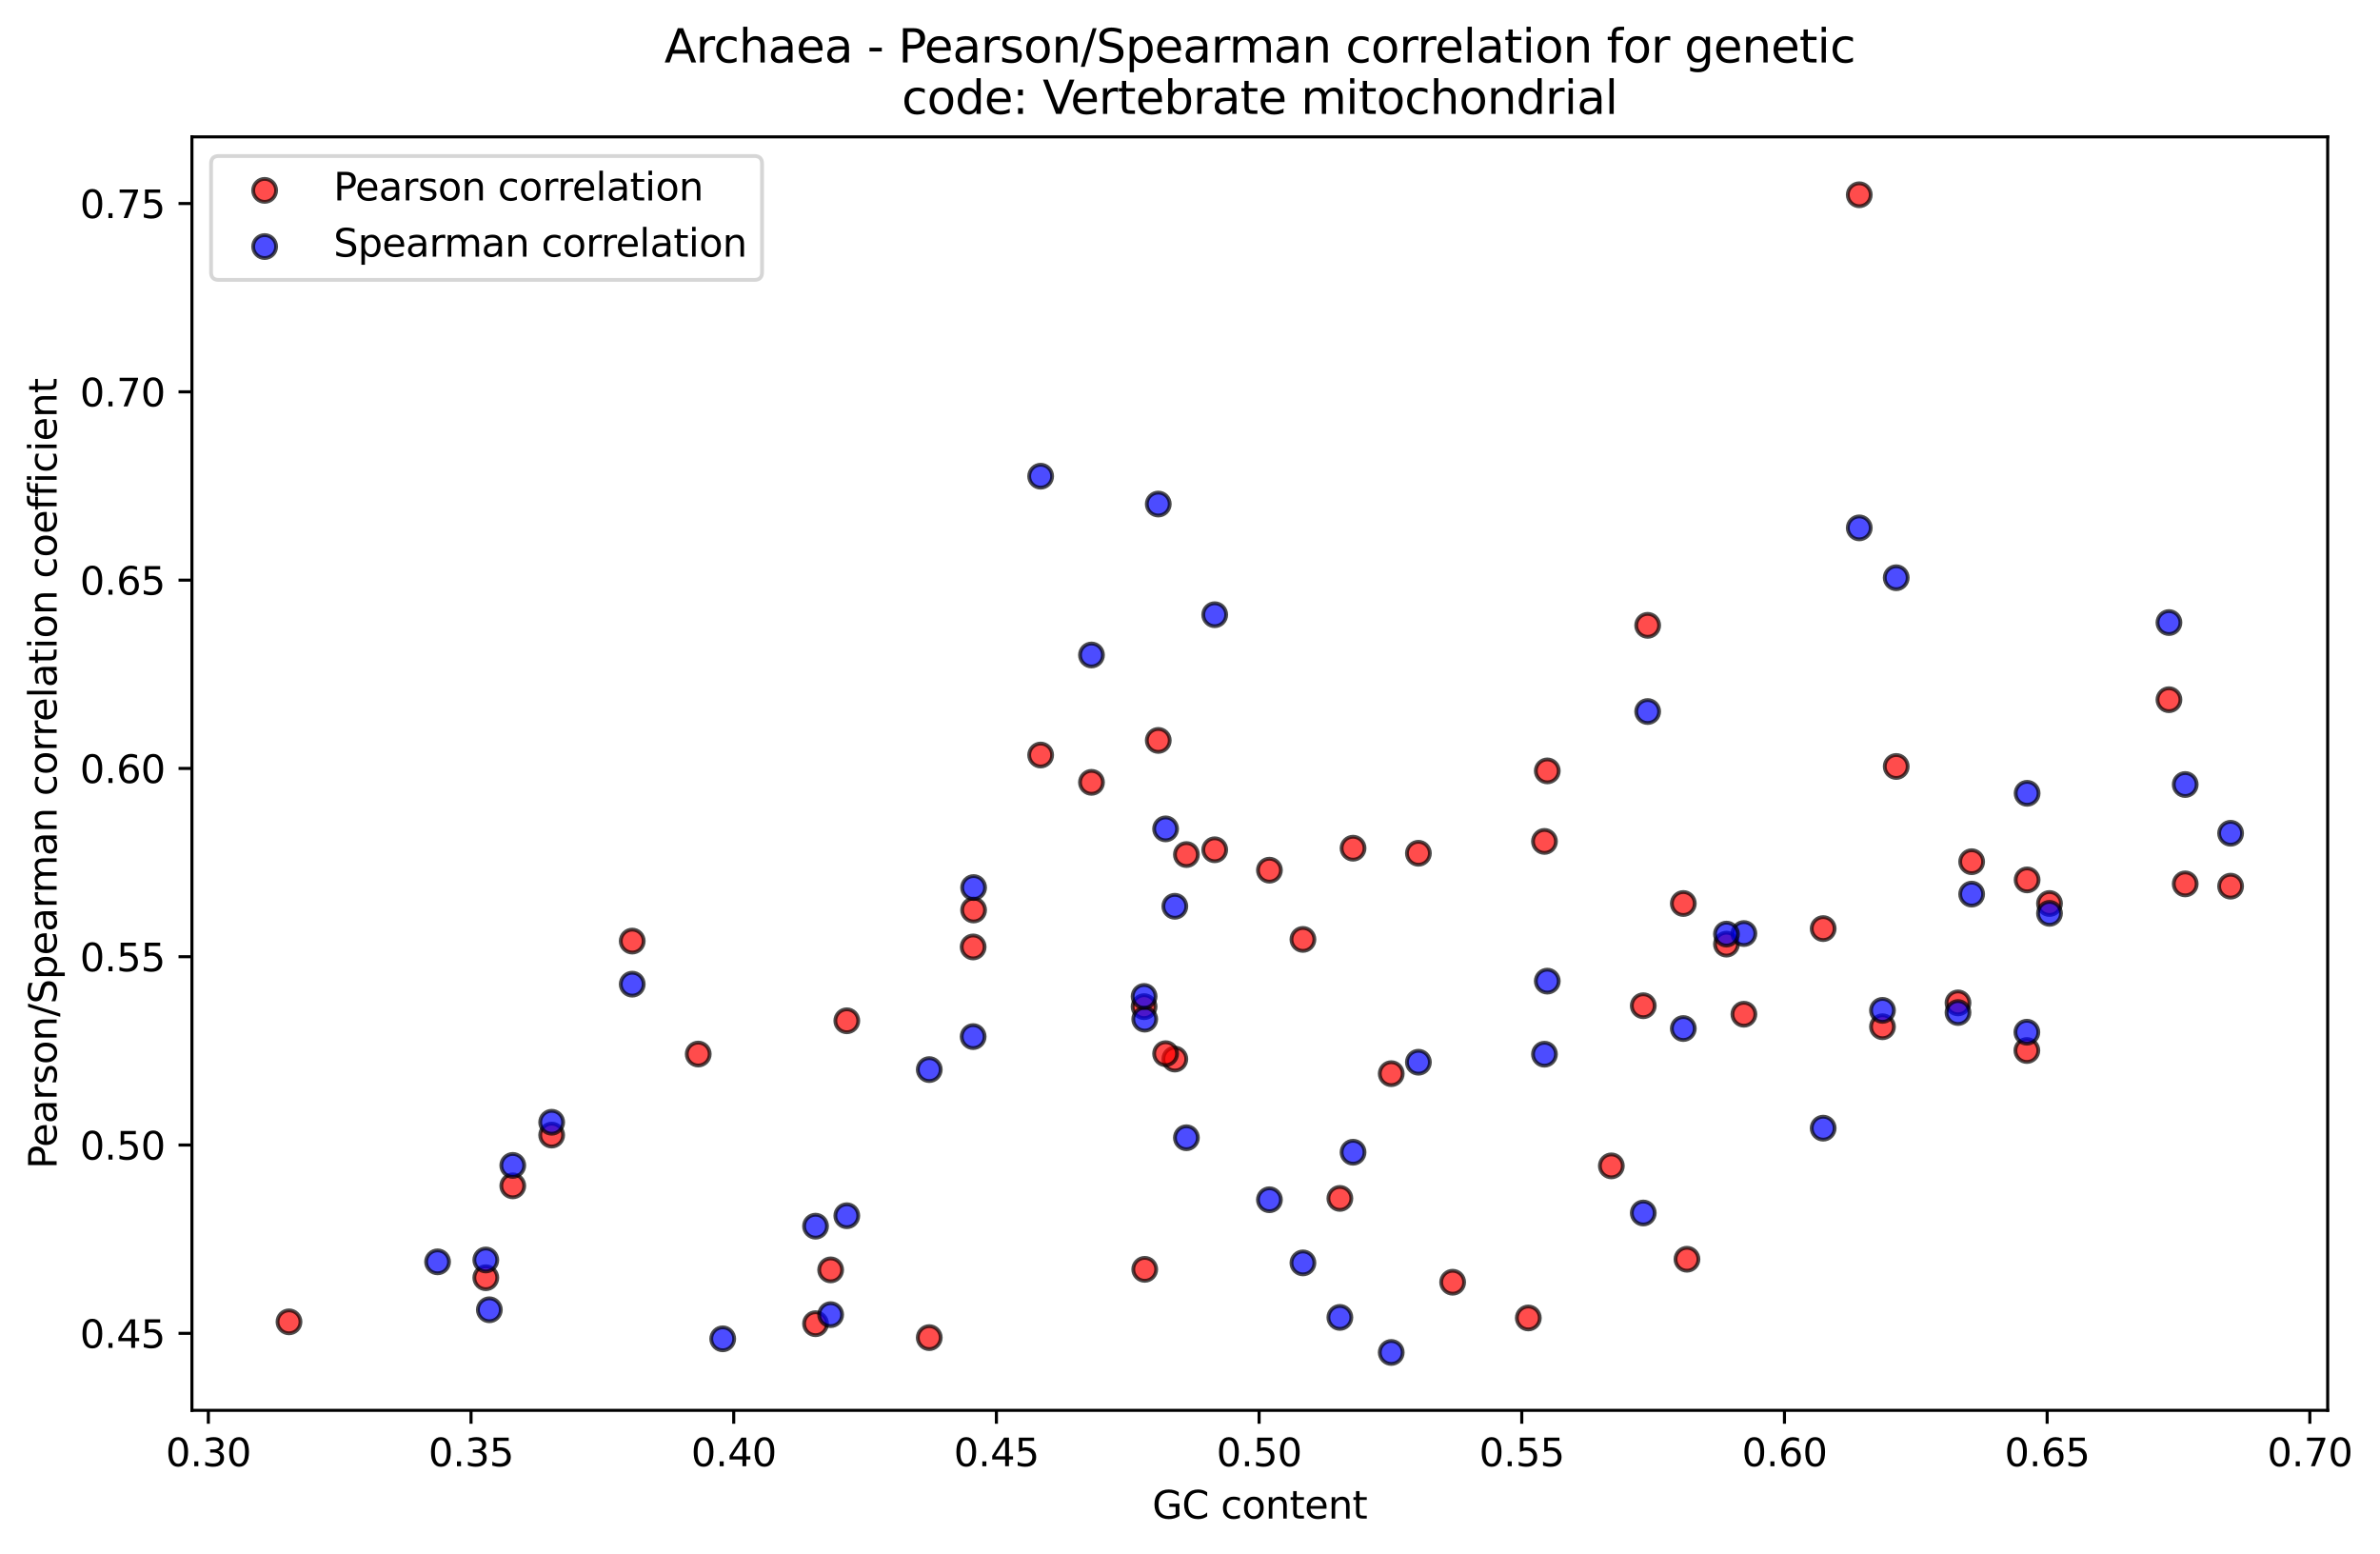 <?xml version="1.0" encoding="utf-8" standalone="no"?>
<!DOCTYPE svg PUBLIC "-//W3C//DTD SVG 1.1//EN"
  "http://www.w3.org/Graphics/SVG/1.1/DTD/svg11.dtd">
<svg xmlns:xlink="http://www.w3.org/1999/xlink" width="621.814pt" height="405.952pt" viewBox="0 0 621.814 405.952" xmlns="http://www.w3.org/2000/svg" version="1.1">
 <defs>
  <style type="text/css">*{stroke-linejoin: round; stroke-linecap: butt}</style>
 </defs>
 <g id="figure_1">
  <g id="patch_1">
   <path d="M 0 405.952 
L 621.814 405.952 
L 621.814 0 
L 0 0 
z
" style="fill: #ffffff"/>
  </g>
  <g id="axes_1">
   <g id="patch_2">
    <path d="M 50.144 368.396 
L 608.144 368.396 
L 608.144 35.755 
L 50.144 35.755 
z
" style="fill: #ffffff"/>
   </g>
   <g id="PathCollection_1">
    <defs>
     <path id="m6a336cfe4a" d="M 0 3 
C 0.796 3 1.559 2.684 2.121 2.121 
C 2.684 1.559 3 0.796 3 0 
C 3 -0.796 2.684 -1.559 2.121 -2.121 
C 1.559 -2.684 0.796 -3 0 -3 
C -0.796 -3 -1.559 -2.684 -2.121 -2.121 
C -2.684 -1.559 -3 -0.796 -3 0 
C -3 0.796 -2.684 1.559 -2.121 2.121 
C -1.559 2.684 -0.796 3 0 3 
z
" style="stroke: #000000; stroke-opacity: 0.7"/>
    </defs>
    <g clip-path="url(#pc045c948f9)">
     <use xlink:href="#m6a336cfe4a" x="582.78" y="231.477" style="fill: #ff0000; fill-opacity: 0.7; stroke: #000000; stroke-opacity: 0.7"/>
     <use xlink:href="#m6a336cfe4a" x="570.923" y="230.885" style="fill: #ff0000; fill-opacity: 0.7; stroke: #000000; stroke-opacity: 0.7"/>
     <use xlink:href="#m6a336cfe4a" x="566.674" y="182.772" style="fill: #ff0000; fill-opacity: 0.7; stroke: #000000; stroke-opacity: 0.7"/>
     <use xlink:href="#m6a336cfe4a" x="535.466" y="236.002" style="fill: #ff0000; fill-opacity: 0.7; stroke: #000000; stroke-opacity: 0.7"/>
     <use xlink:href="#m6a336cfe4a" x="529.618" y="229.838" style="fill: #ff0000; fill-opacity: 0.7; stroke: #000000; stroke-opacity: 0.7"/>
     <use xlink:href="#m6a336cfe4a" x="529.551" y="274.404" style="fill: #ff0000; fill-opacity: 0.7; stroke: #000000; stroke-opacity: 0.7"/>
     <use xlink:href="#m6a336cfe4a" x="515.126" y="225.087" style="fill: #ff0000; fill-opacity: 0.7; stroke: #000000; stroke-opacity: 0.7"/>
     <use xlink:href="#m6a336cfe4a" x="511.561" y="261.963" style="fill: #ff0000; fill-opacity: 0.7; stroke: #000000; stroke-opacity: 0.7"/>
     <use xlink:href="#m6a336cfe4a" x="495.418" y="200.212" style="fill: #ff0000; fill-opacity: 0.7; stroke: #000000; stroke-opacity: 0.7"/>
     <use xlink:href="#m6a336cfe4a" x="491.831" y="268.197" style="fill: #ff0000; fill-opacity: 0.7; stroke: #000000; stroke-opacity: 0.7"/>
     <use xlink:href="#m6a336cfe4a" x="485.762" y="50.876" style="fill: #ff0000; fill-opacity: 0.7; stroke: #000000; stroke-opacity: 0.7"/>
     <use xlink:href="#m6a336cfe4a" x="476.334" y="242.559" style="fill: #ff0000; fill-opacity: 0.7; stroke: #000000; stroke-opacity: 0.7"/>
     <use xlink:href="#m6a336cfe4a" x="455.622" y="264.928" style="fill: #ff0000; fill-opacity: 0.7; stroke: #000000; stroke-opacity: 0.7"/>
     <use xlink:href="#m6a336cfe4a" x="451.066" y="246.618" style="fill: #ff0000; fill-opacity: 0.7; stroke: #000000; stroke-opacity: 0.7"/>
     <use xlink:href="#m6a336cfe4a" x="440.747" y="328.926" style="fill: #ff0000; fill-opacity: 0.7; stroke: #000000; stroke-opacity: 0.7"/>
     <use xlink:href="#m6a336cfe4a" x="439.793" y="236.006" style="fill: #ff0000; fill-opacity: 0.7; stroke: #000000; stroke-opacity: 0.7"/>
     <use xlink:href="#m6a336cfe4a" x="430.48" y="163.346" style="fill: #ff0000; fill-opacity: 0.7; stroke: #000000; stroke-opacity: 0.7"/>
     <use xlink:href="#m6a336cfe4a" x="429.331" y="262.706" style="fill: #ff0000; fill-opacity: 0.7; stroke: #000000; stroke-opacity: 0.7"/>
     <use xlink:href="#m6a336cfe4a" x="420.99" y="304.539" style="fill: #ff0000; fill-opacity: 0.7; stroke: #000000; stroke-opacity: 0.7"/>
     <use xlink:href="#m6a336cfe4a" x="404.252" y="201.365" style="fill: #ff0000; fill-opacity: 0.7; stroke: #000000; stroke-opacity: 0.7"/>
     <use xlink:href="#m6a336cfe4a" x="403.517" y="219.785" style="fill: #ff0000; fill-opacity: 0.7; stroke: #000000; stroke-opacity: 0.7"/>
     <use xlink:href="#m6a336cfe4a" x="399.298" y="344.262" style="fill: #ff0000; fill-opacity: 0.7; stroke: #000000; stroke-opacity: 0.7"/>
     <use xlink:href="#m6a336cfe4a" x="379.528" y="334.93" style="fill: #ff0000; fill-opacity: 0.7; stroke: #000000; stroke-opacity: 0.7"/>
     <use xlink:href="#m6a336cfe4a" x="370.583" y="222.882" style="fill: #ff0000; fill-opacity: 0.7; stroke: #000000; stroke-opacity: 0.7"/>
     <use xlink:href="#m6a336cfe4a" x="363.483" y="280.452" style="fill: #ff0000; fill-opacity: 0.7; stroke: #000000; stroke-opacity: 0.7"/>
     <use xlink:href="#m6a336cfe4a" x="353.508" y="221.56" style="fill: #ff0000; fill-opacity: 0.7; stroke: #000000; stroke-opacity: 0.7"/>
     <use xlink:href="#m6a336cfe4a" x="350.064" y="313.035" style="fill: #ff0000; fill-opacity: 0.7; stroke: #000000; stroke-opacity: 0.7"/>
     <use xlink:href="#m6a336cfe4a" x="340.411" y="245.384" style="fill: #ff0000; fill-opacity: 0.7; stroke: #000000; stroke-opacity: 0.7"/>
     <use xlink:href="#m6a336cfe4a" x="331.657" y="227.301" style="fill: #ff0000; fill-opacity: 0.7; stroke: #000000; stroke-opacity: 0.7"/>
     <use xlink:href="#m6a336cfe4a" x="317.365" y="221.97" style="fill: #ff0000; fill-opacity: 0.7; stroke: #000000; stroke-opacity: 0.7"/>
     <use xlink:href="#m6a336cfe4a" x="309.967" y="223.221" style="fill: #ff0000; fill-opacity: 0.7; stroke: #000000; stroke-opacity: 0.7"/>
     <use xlink:href="#m6a336cfe4a" x="306.944" y="276.639" style="fill: #ff0000; fill-opacity: 0.7; stroke: #000000; stroke-opacity: 0.7"/>
     <use xlink:href="#m6a336cfe4a" x="304.532" y="275.234" style="fill: #ff0000; fill-opacity: 0.7; stroke: #000000; stroke-opacity: 0.7"/>
     <use xlink:href="#m6a336cfe4a" x="302.619" y="193.404" style="fill: #ff0000; fill-opacity: 0.7; stroke: #000000; stroke-opacity: 0.7"/>
     <use xlink:href="#m6a336cfe4a" x="299.081" y="331.563" style="fill: #ff0000; fill-opacity: 0.7; stroke: #000000; stroke-opacity: 0.7"/>
     <use xlink:href="#m6a336cfe4a" x="298.917" y="262.946" style="fill: #ff0000; fill-opacity: 0.7; stroke: #000000; stroke-opacity: 0.7"/>
     <use xlink:href="#m6a336cfe4a" x="285.167" y="204.354" style="fill: #ff0000; fill-opacity: 0.7; stroke: #000000; stroke-opacity: 0.7"/>
     <use xlink:href="#m6a336cfe4a" x="271.886" y="197.222" style="fill: #ff0000; fill-opacity: 0.7; stroke: #000000; stroke-opacity: 0.7"/>
     <use xlink:href="#m6a336cfe4a" x="254.369" y="237.702" style="fill: #ff0000; fill-opacity: 0.7; stroke: #000000; stroke-opacity: 0.7"/>
     <use xlink:href="#m6a336cfe4a" x="254.249" y="247.351" style="fill: #ff0000; fill-opacity: 0.7; stroke: #000000; stroke-opacity: 0.7"/>
     <use xlink:href="#m6a336cfe4a" x="242.783" y="349.4" style="fill: #ff0000; fill-opacity: 0.7; stroke: #000000; stroke-opacity: 0.7"/>
     <use xlink:href="#m6a336cfe4a" x="221.24" y="266.637" style="fill: #ff0000; fill-opacity: 0.7; stroke: #000000; stroke-opacity: 0.7"/>
     <use xlink:href="#m6a336cfe4a" x="217.021" y="331.707" style="fill: #ff0000; fill-opacity: 0.7; stroke: #000000; stroke-opacity: 0.7"/>
     <use xlink:href="#m6a336cfe4a" x="213.073" y="345.767" style="fill: #ff0000; fill-opacity: 0.7; stroke: #000000; stroke-opacity: 0.7"/>
     <use xlink:href="#m6a336cfe4a" x="182.425" y="275.33" style="fill: #ff0000; fill-opacity: 0.7; stroke: #000000; stroke-opacity: 0.7"/>
     <use xlink:href="#m6a336cfe4a" x="165.179" y="245.819" style="fill: #ff0000; fill-opacity: 0.7; stroke: #000000; stroke-opacity: 0.7"/>
     <use xlink:href="#m6a336cfe4a" x="144.132" y="296.494" style="fill: #ff0000; fill-opacity: 0.7; stroke: #000000; stroke-opacity: 0.7"/>
     <use xlink:href="#m6a336cfe4a" x="133.969" y="309.755" style="fill: #ff0000; fill-opacity: 0.7; stroke: #000000; stroke-opacity: 0.7"/>
     <use xlink:href="#m6a336cfe4a" x="126.923" y="333.755" style="fill: #ff0000; fill-opacity: 0.7; stroke: #000000; stroke-opacity: 0.7"/>
     <use xlink:href="#m6a336cfe4a" x="75.507" y="345.278" style="fill: #ff0000; fill-opacity: 0.7; stroke: #000000; stroke-opacity: 0.7"/>
    </g>
   </g>
   <g id="PathCollection_2">
    <defs>
     <path id="m0047df4317" d="M 0 3 
C 0.796 3 1.559 2.684 2.121 2.121 
C 2.684 1.559 3 0.796 3 0 
C 3 -0.796 2.684 -1.559 2.121 -2.121 
C 1.559 -2.684 0.796 -3 0 -3 
C -0.796 -3 -1.559 -2.684 -2.121 -2.121 
C -2.684 -1.559 -3 -0.796 -3 0 
C -3 0.796 -2.684 1.559 -2.121 2.121 
C -1.559 2.684 -0.796 3 0 3 
z
" style="stroke: #000000; stroke-opacity: 0.7"/>
    </defs>
    <g clip-path="url(#pc045c948f9)">
     <use xlink:href="#m0047df4317" x="582.78" y="217.656" style="fill: #0000ff; fill-opacity: 0.7; stroke: #000000; stroke-opacity: 0.7"/>
     <use xlink:href="#m0047df4317" x="570.923" y="204.924" style="fill: #0000ff; fill-opacity: 0.7; stroke: #000000; stroke-opacity: 0.7"/>
     <use xlink:href="#m0047df4317" x="566.674" y="162.62" style="fill: #0000ff; fill-opacity: 0.7; stroke: #000000; stroke-opacity: 0.7"/>
     <use xlink:href="#m0047df4317" x="535.466" y="238.573" style="fill: #0000ff; fill-opacity: 0.7; stroke: #000000; stroke-opacity: 0.7"/>
     <use xlink:href="#m0047df4317" x="529.618" y="207.22" style="fill: #0000ff; fill-opacity: 0.7; stroke: #000000; stroke-opacity: 0.7"/>
     <use xlink:href="#m0047df4317" x="529.551" y="269.624" style="fill: #0000ff; fill-opacity: 0.7; stroke: #000000; stroke-opacity: 0.7"/>
     <use xlink:href="#m0047df4317" x="515.126" y="233.554" style="fill: #0000ff; fill-opacity: 0.7; stroke: #000000; stroke-opacity: 0.7"/>
     <use xlink:href="#m0047df4317" x="511.561" y="264.483" style="fill: #0000ff; fill-opacity: 0.7; stroke: #000000; stroke-opacity: 0.7"/>
     <use xlink:href="#m0047df4317" x="495.418" y="150.913" style="fill: #0000ff; fill-opacity: 0.7; stroke: #000000; stroke-opacity: 0.7"/>
     <use xlink:href="#m0047df4317" x="491.831" y="263.918" style="fill: #0000ff; fill-opacity: 0.7; stroke: #000000; stroke-opacity: 0.7"/>
     <use xlink:href="#m0047df4317" x="485.762" y="137.887" style="fill: #0000ff; fill-opacity: 0.7; stroke: #000000; stroke-opacity: 0.7"/>
     <use xlink:href="#m0047df4317" x="476.334" y="294.689" style="fill: #0000ff; fill-opacity: 0.7; stroke: #000000; stroke-opacity: 0.7"/>
     <use xlink:href="#m0047df4317" x="455.622" y="243.852" style="fill: #0000ff; fill-opacity: 0.7; stroke: #000000; stroke-opacity: 0.7"/>
     <use xlink:href="#m0047df4317" x="451.066" y="243.998" style="fill: #0000ff; fill-opacity: 0.7; stroke: #000000; stroke-opacity: 0.7"/>
     <use xlink:href="#m0047df4317" x="439.793" y="268.662" style="fill: #0000ff; fill-opacity: 0.7; stroke: #000000; stroke-opacity: 0.7"/>
     <use xlink:href="#m0047df4317" x="430.48" y="185.86" style="fill: #0000ff; fill-opacity: 0.7; stroke: #000000; stroke-opacity: 0.7"/>
     <use xlink:href="#m0047df4317" x="429.331" y="316.849" style="fill: #0000ff; fill-opacity: 0.7; stroke: #000000; stroke-opacity: 0.7"/>
     <use xlink:href="#m0047df4317" x="404.252" y="256.279" style="fill: #0000ff; fill-opacity: 0.7; stroke: #000000; stroke-opacity: 0.7"/>
     <use xlink:href="#m0047df4317" x="403.517" y="275.369" style="fill: #0000ff; fill-opacity: 0.7; stroke: #000000; stroke-opacity: 0.7"/>
     <use xlink:href="#m0047df4317" x="370.583" y="277.463" style="fill: #0000ff; fill-opacity: 0.7; stroke: #000000; stroke-opacity: 0.7"/>
     <use xlink:href="#m0047df4317" x="363.483" y="353.276" style="fill: #0000ff; fill-opacity: 0.7; stroke: #000000; stroke-opacity: 0.7"/>
     <use xlink:href="#m0047df4317" x="353.508" y="300.976" style="fill: #0000ff; fill-opacity: 0.7; stroke: #000000; stroke-opacity: 0.7"/>
     <use xlink:href="#m0047df4317" x="350.064" y="344.119" style="fill: #0000ff; fill-opacity: 0.7; stroke: #000000; stroke-opacity: 0.7"/>
     <use xlink:href="#m0047df4317" x="340.411" y="329.883" style="fill: #0000ff; fill-opacity: 0.7; stroke: #000000; stroke-opacity: 0.7"/>
     <use xlink:href="#m0047df4317" x="331.657" y="313.386" style="fill: #0000ff; fill-opacity: 0.7; stroke: #000000; stroke-opacity: 0.7"/>
     <use xlink:href="#m0047df4317" x="317.365" y="160.572" style="fill: #0000ff; fill-opacity: 0.7; stroke: #000000; stroke-opacity: 0.7"/>
     <use xlink:href="#m0047df4317" x="309.967" y="297.191" style="fill: #0000ff; fill-opacity: 0.7; stroke: #000000; stroke-opacity: 0.7"/>
     <use xlink:href="#m0047df4317" x="306.944" y="236.731" style="fill: #0000ff; fill-opacity: 0.7; stroke: #000000; stroke-opacity: 0.7"/>
     <use xlink:href="#m0047df4317" x="304.532" y="216.51" style="fill: #0000ff; fill-opacity: 0.7; stroke: #000000; stroke-opacity: 0.7"/>
     <use xlink:href="#m0047df4317" x="302.619" y="131.662" style="fill: #0000ff; fill-opacity: 0.7; stroke: #000000; stroke-opacity: 0.7"/>
     <use xlink:href="#m0047df4317" x="299.081" y="266.211" style="fill: #0000ff; fill-opacity: 0.7; stroke: #000000; stroke-opacity: 0.7"/>
     <use xlink:href="#m0047df4317" x="298.917" y="260.281" style="fill: #0000ff; fill-opacity: 0.7; stroke: #000000; stroke-opacity: 0.7"/>
     <use xlink:href="#m0047df4317" x="285.167" y="171.091" style="fill: #0000ff; fill-opacity: 0.7; stroke: #000000; stroke-opacity: 0.7"/>
     <use xlink:href="#m0047df4317" x="271.886" y="124.389" style="fill: #0000ff; fill-opacity: 0.7; stroke: #000000; stroke-opacity: 0.7"/>
     <use xlink:href="#m0047df4317" x="254.369" y="231.837" style="fill: #0000ff; fill-opacity: 0.7; stroke: #000000; stroke-opacity: 0.7"/>
     <use xlink:href="#m0047df4317" x="254.249" y="270.772" style="fill: #0000ff; fill-opacity: 0.7; stroke: #000000; stroke-opacity: 0.7"/>
     <use xlink:href="#m0047df4317" x="242.783" y="279.387" style="fill: #0000ff; fill-opacity: 0.7; stroke: #000000; stroke-opacity: 0.7"/>
     <use xlink:href="#m0047df4317" x="221.24" y="317.563" style="fill: #0000ff; fill-opacity: 0.7; stroke: #000000; stroke-opacity: 0.7"/>
     <use xlink:href="#m0047df4317" x="217.021" y="343.4" style="fill: #0000ff; fill-opacity: 0.7; stroke: #000000; stroke-opacity: 0.7"/>
     <use xlink:href="#m0047df4317" x="213.073" y="320.29" style="fill: #0000ff; fill-opacity: 0.7; stroke: #000000; stroke-opacity: 0.7"/>
     <use xlink:href="#m0047df4317" x="188.821" y="349.711" style="fill: #0000ff; fill-opacity: 0.7; stroke: #000000; stroke-opacity: 0.7"/>
     <use xlink:href="#m0047df4317" x="165.179" y="257.075" style="fill: #0000ff; fill-opacity: 0.7; stroke: #000000; stroke-opacity: 0.7"/>
     <use xlink:href="#m0047df4317" x="144.132" y="293.144" style="fill: #0000ff; fill-opacity: 0.7; stroke: #000000; stroke-opacity: 0.7"/>
     <use xlink:href="#m0047df4317" x="133.969" y="304.416" style="fill: #0000ff; fill-opacity: 0.7; stroke: #000000; stroke-opacity: 0.7"/>
     <use xlink:href="#m0047df4317" x="127.85" y="342.127" style="fill: #0000ff; fill-opacity: 0.7; stroke: #000000; stroke-opacity: 0.7"/>
     <use xlink:href="#m0047df4317" x="126.923" y="329.118" style="fill: #0000ff; fill-opacity: 0.7; stroke: #000000; stroke-opacity: 0.7"/>
     <use xlink:href="#m0047df4317" x="114.322" y="329.606" style="fill: #0000ff; fill-opacity: 0.7; stroke: #000000; stroke-opacity: 0.7"/>
    </g>
   </g>
   <g id="matplotlib.axis_1">
    <g id="xtick_1">
     <g id="line2d_1">
      <defs>
       <path id="me5bd069fbf" d="M 0 0 
L 0 3.5 
" style="stroke: #000000; stroke-width: 0.8"/>
      </defs>
      <g>
       <use xlink:href="#me5bd069fbf" x="54.434" y="368.396" style="stroke: #000000; stroke-width: 0.8"/>
      </g>
     </g>
     <g id="text_1">
      <!-- 0.30 -->
      <g transform="translate(43.301 382.994) scale(0.1 -0.1)">
       <defs>
        <path id="DejaVuSans-30" d="M 2034 4250 
Q 1547 4250 1301 3770 
Q 1056 3291 1056 2328 
Q 1056 1369 1301 889 
Q 1547 409 2034 409 
Q 2525 409 2770 889 
Q 3016 1369 3016 2328 
Q 3016 3291 2770 3770 
Q 2525 4250 2034 4250 
z
M 2034 4750 
Q 2819 4750 3233 4129 
Q 3647 3509 3647 2328 
Q 3647 1150 3233 529 
Q 2819 -91 2034 -91 
Q 1250 -91 836 529 
Q 422 1150 422 2328 
Q 422 3509 836 4129 
Q 1250 4750 2034 4750 
z
" transform="scale(0.016)"/>
        <path id="DejaVuSans-2e" d="M 684 794 
L 1344 794 
L 1344 0 
L 684 0 
L 684 794 
z
" transform="scale(0.016)"/>
        <path id="DejaVuSans-33" d="M 2597 2516 
Q 3050 2419 3304 2112 
Q 3559 1806 3559 1356 
Q 3559 666 3084 287 
Q 2609 -91 1734 -91 
Q 1441 -91 1130 -33 
Q 819 25 488 141 
L 488 750 
Q 750 597 1062 519 
Q 1375 441 1716 441 
Q 2309 441 2620 675 
Q 2931 909 2931 1356 
Q 2931 1769 2642 2001 
Q 2353 2234 1838 2234 
L 1294 2234 
L 1294 2753 
L 1863 2753 
Q 2328 2753 2575 2939 
Q 2822 3125 2822 3475 
Q 2822 3834 2567 4026 
Q 2313 4219 1838 4219 
Q 1578 4219 1281 4162 
Q 984 4106 628 3988 
L 628 4550 
Q 988 4650 1302 4700 
Q 1616 4750 1894 4750 
Q 2613 4750 3031 4423 
Q 3450 4097 3450 3541 
Q 3450 3153 3228 2886 
Q 3006 2619 2597 2516 
z
" transform="scale(0.016)"/>
       </defs>
       <use xlink:href="#DejaVuSans-30"/>
       <use xlink:href="#DejaVuSans-2e" x="63.623"/>
       <use xlink:href="#DejaVuSans-33" x="95.41"/>
       <use xlink:href="#DejaVuSans-30" x="159.033"/>
      </g>
     </g>
    </g>
    <g id="xtick_2">
     <g id="line2d_2">
      <g>
       <use xlink:href="#me5bd069fbf" x="123.065" y="368.396" style="stroke: #000000; stroke-width: 0.8"/>
      </g>
     </g>
     <g id="text_2">
      <!-- 0.35 -->
      <g transform="translate(111.932 382.994) scale(0.1 -0.1)">
       <defs>
        <path id="DejaVuSans-35" d="M 691 4666 
L 3169 4666 
L 3169 4134 
L 1269 4134 
L 1269 2991 
Q 1406 3038 1543 3061 
Q 1681 3084 1819 3084 
Q 2600 3084 3056 2656 
Q 3513 2228 3513 1497 
Q 3513 744 3044 326 
Q 2575 -91 1722 -91 
Q 1428 -91 1123 -41 
Q 819 9 494 109 
L 494 744 
Q 775 591 1075 516 
Q 1375 441 1709 441 
Q 2250 441 2565 725 
Q 2881 1009 2881 1497 
Q 2881 1984 2565 2268 
Q 2250 2553 1709 2553 
Q 1456 2553 1204 2497 
Q 953 2441 691 2322 
L 691 4666 
z
" transform="scale(0.016)"/>
       </defs>
       <use xlink:href="#DejaVuSans-30"/>
       <use xlink:href="#DejaVuSans-2e" x="63.623"/>
       <use xlink:href="#DejaVuSans-33" x="95.41"/>
       <use xlink:href="#DejaVuSans-35" x="159.033"/>
      </g>
     </g>
    </g>
    <g id="xtick_3">
     <g id="line2d_3">
      <g>
       <use xlink:href="#me5bd069fbf" x="191.696" y="368.396" style="stroke: #000000; stroke-width: 0.8"/>
      </g>
     </g>
     <g id="text_3">
      <!-- 0.40 -->
      <g transform="translate(180.563 382.994) scale(0.1 -0.1)">
       <defs>
        <path id="DejaVuSans-34" d="M 2419 4116 
L 825 1625 
L 2419 1625 
L 2419 4116 
z
M 2253 4666 
L 3047 4666 
L 3047 1625 
L 3713 1625 
L 3713 1100 
L 3047 1100 
L 3047 0 
L 2419 0 
L 2419 1100 
L 313 1100 
L 313 1709 
L 2253 4666 
z
" transform="scale(0.016)"/>
       </defs>
       <use xlink:href="#DejaVuSans-30"/>
       <use xlink:href="#DejaVuSans-2e" x="63.623"/>
       <use xlink:href="#DejaVuSans-34" x="95.41"/>
       <use xlink:href="#DejaVuSans-30" x="159.033"/>
      </g>
     </g>
    </g>
    <g id="xtick_4">
     <g id="line2d_4">
      <g>
       <use xlink:href="#me5bd069fbf" x="260.327" y="368.396" style="stroke: #000000; stroke-width: 0.8"/>
      </g>
     </g>
     <g id="text_4">
      <!-- 0.45 -->
      <g transform="translate(249.194 382.994) scale(0.1 -0.1)">
       <use xlink:href="#DejaVuSans-30"/>
       <use xlink:href="#DejaVuSans-2e" x="63.623"/>
       <use xlink:href="#DejaVuSans-34" x="95.41"/>
       <use xlink:href="#DejaVuSans-35" x="159.033"/>
      </g>
     </g>
    </g>
    <g id="xtick_5">
     <g id="line2d_5">
      <g>
       <use xlink:href="#me5bd069fbf" x="328.958" y="368.396" style="stroke: #000000; stroke-width: 0.8"/>
      </g>
     </g>
     <g id="text_5">
      <!-- 0.50 -->
      <g transform="translate(317.825 382.994) scale(0.1 -0.1)">
       <use xlink:href="#DejaVuSans-30"/>
       <use xlink:href="#DejaVuSans-2e" x="63.623"/>
       <use xlink:href="#DejaVuSans-35" x="95.41"/>
       <use xlink:href="#DejaVuSans-30" x="159.033"/>
      </g>
     </g>
    </g>
    <g id="xtick_6">
     <g id="line2d_6">
      <g>
       <use xlink:href="#me5bd069fbf" x="397.588" y="368.396" style="stroke: #000000; stroke-width: 0.8"/>
      </g>
     </g>
     <g id="text_6">
      <!-- 0.55 -->
      <g transform="translate(386.456 382.994) scale(0.1 -0.1)">
       <use xlink:href="#DejaVuSans-30"/>
       <use xlink:href="#DejaVuSans-2e" x="63.623"/>
       <use xlink:href="#DejaVuSans-35" x="95.41"/>
       <use xlink:href="#DejaVuSans-35" x="159.033"/>
      </g>
     </g>
    </g>
    <g id="xtick_7">
     <g id="line2d_7">
      <g>
       <use xlink:href="#me5bd069fbf" x="466.219" y="368.396" style="stroke: #000000; stroke-width: 0.8"/>
      </g>
     </g>
     <g id="text_7">
      <!-- 0.60 -->
      <g transform="translate(455.086 382.994) scale(0.1 -0.1)">
       <defs>
        <path id="DejaVuSans-36" d="M 2113 2584 
Q 1688 2584 1439 2293 
Q 1191 2003 1191 1497 
Q 1191 994 1439 701 
Q 1688 409 2113 409 
Q 2538 409 2786 701 
Q 3034 994 3034 1497 
Q 3034 2003 2786 2293 
Q 2538 2584 2113 2584 
z
M 3366 4563 
L 3366 3988 
Q 3128 4100 2886 4159 
Q 2644 4219 2406 4219 
Q 1781 4219 1451 3797 
Q 1122 3375 1075 2522 
Q 1259 2794 1537 2939 
Q 1816 3084 2150 3084 
Q 2853 3084 3261 2657 
Q 3669 2231 3669 1497 
Q 3669 778 3244 343 
Q 2819 -91 2113 -91 
Q 1303 -91 875 529 
Q 447 1150 447 2328 
Q 447 3434 972 4092 
Q 1497 4750 2381 4750 
Q 2619 4750 2861 4703 
Q 3103 4656 3366 4563 
z
" transform="scale(0.016)"/>
       </defs>
       <use xlink:href="#DejaVuSans-30"/>
       <use xlink:href="#DejaVuSans-2e" x="63.623"/>
       <use xlink:href="#DejaVuSans-36" x="95.41"/>
       <use xlink:href="#DejaVuSans-30" x="159.033"/>
      </g>
     </g>
    </g>
    <g id="xtick_8">
     <g id="line2d_8">
      <g>
       <use xlink:href="#me5bd069fbf" x="534.85" y="368.396" style="stroke: #000000; stroke-width: 0.8"/>
      </g>
     </g>
     <g id="text_8">
      <!-- 0.65 -->
      <g transform="translate(523.717 382.994) scale(0.1 -0.1)">
       <use xlink:href="#DejaVuSans-30"/>
       <use xlink:href="#DejaVuSans-2e" x="63.623"/>
       <use xlink:href="#DejaVuSans-36" x="95.41"/>
       <use xlink:href="#DejaVuSans-35" x="159.033"/>
      </g>
     </g>
    </g>
    <g id="xtick_9">
     <g id="line2d_9">
      <g>
       <use xlink:href="#me5bd069fbf" x="603.481" y="368.396" style="stroke: #000000; stroke-width: 0.8"/>
      </g>
     </g>
     <g id="text_9">
      <!-- 0.70 -->
      <g transform="translate(592.348 382.994) scale(0.1 -0.1)">
       <defs>
        <path id="DejaVuSans-37" d="M 525 4666 
L 3525 4666 
L 3525 4397 
L 1831 0 
L 1172 0 
L 2766 4134 
L 525 4134 
L 525 4666 
z
" transform="scale(0.016)"/>
       </defs>
       <use xlink:href="#DejaVuSans-30"/>
       <use xlink:href="#DejaVuSans-2e" x="63.623"/>
       <use xlink:href="#DejaVuSans-37" x="95.41"/>
       <use xlink:href="#DejaVuSans-30" x="159.033"/>
      </g>
     </g>
    </g>
    <g id="text_10">
     <!-- GC content -->
     <g transform="translate(301.046 396.672) scale(0.1 -0.1)">
      <defs>
       <path id="DejaVuSans-47" d="M 3809 666 
L 3809 1919 
L 2778 1919 
L 2778 2438 
L 4434 2438 
L 4434 434 
Q 4069 175 3628 42 
Q 3188 -91 2688 -91 
Q 1594 -91 976 548 
Q 359 1188 359 2328 
Q 359 3472 976 4111 
Q 1594 4750 2688 4750 
Q 3144 4750 3555 4637 
Q 3966 4525 4313 4306 
L 4313 3634 
Q 3963 3931 3569 4081 
Q 3175 4231 2741 4231 
Q 1884 4231 1454 3753 
Q 1025 3275 1025 2328 
Q 1025 1384 1454 906 
Q 1884 428 2741 428 
Q 3075 428 3337 486 
Q 3600 544 3809 666 
z
" transform="scale(0.016)"/>
       <path id="DejaVuSans-43" d="M 4122 4306 
L 4122 3641 
Q 3803 3938 3442 4084 
Q 3081 4231 2675 4231 
Q 1875 4231 1450 3742 
Q 1025 3253 1025 2328 
Q 1025 1406 1450 917 
Q 1875 428 2675 428 
Q 3081 428 3442 575 
Q 3803 722 4122 1019 
L 4122 359 
Q 3791 134 3420 21 
Q 3050 -91 2638 -91 
Q 1578 -91 968 557 
Q 359 1206 359 2328 
Q 359 3453 968 4101 
Q 1578 4750 2638 4750 
Q 3056 4750 3426 4639 
Q 3797 4528 4122 4306 
z
" transform="scale(0.016)"/>
       <path id="DejaVuSans-20" transform="scale(0.016)"/>
       <path id="DejaVuSans-63" d="M 3122 3366 
L 3122 2828 
Q 2878 2963 2633 3030 
Q 2388 3097 2138 3097 
Q 1578 3097 1268 2742 
Q 959 2388 959 1747 
Q 959 1106 1268 751 
Q 1578 397 2138 397 
Q 2388 397 2633 464 
Q 2878 531 3122 666 
L 3122 134 
Q 2881 22 2623 -34 
Q 2366 -91 2075 -91 
Q 1284 -91 818 406 
Q 353 903 353 1747 
Q 353 2603 823 3093 
Q 1294 3584 2113 3584 
Q 2378 3584 2631 3529 
Q 2884 3475 3122 3366 
z
" transform="scale(0.016)"/>
       <path id="DejaVuSans-6f" d="M 1959 3097 
Q 1497 3097 1228 2736 
Q 959 2375 959 1747 
Q 959 1119 1226 758 
Q 1494 397 1959 397 
Q 2419 397 2687 759 
Q 2956 1122 2956 1747 
Q 2956 2369 2687 2733 
Q 2419 3097 1959 3097 
z
M 1959 3584 
Q 2709 3584 3137 3096 
Q 3566 2609 3566 1747 
Q 3566 888 3137 398 
Q 2709 -91 1959 -91 
Q 1206 -91 779 398 
Q 353 888 353 1747 
Q 353 2609 779 3096 
Q 1206 3584 1959 3584 
z
" transform="scale(0.016)"/>
       <path id="DejaVuSans-6e" d="M 3513 2113 
L 3513 0 
L 2938 0 
L 2938 2094 
Q 2938 2591 2744 2837 
Q 2550 3084 2163 3084 
Q 1697 3084 1428 2787 
Q 1159 2491 1159 1978 
L 1159 0 
L 581 0 
L 581 3500 
L 1159 3500 
L 1159 2956 
Q 1366 3272 1645 3428 
Q 1925 3584 2291 3584 
Q 2894 3584 3203 3211 
Q 3513 2838 3513 2113 
z
" transform="scale(0.016)"/>
       <path id="DejaVuSans-74" d="M 1172 4494 
L 1172 3500 
L 2356 3500 
L 2356 3053 
L 1172 3053 
L 1172 1153 
Q 1172 725 1289 603 
Q 1406 481 1766 481 
L 2356 481 
L 2356 0 
L 1766 0 
Q 1100 0 847 248 
Q 594 497 594 1153 
L 594 3053 
L 172 3053 
L 172 3500 
L 594 3500 
L 594 4494 
L 1172 4494 
z
" transform="scale(0.016)"/>
       <path id="DejaVuSans-65" d="M 3597 1894 
L 3597 1613 
L 953 1613 
Q 991 1019 1311 708 
Q 1631 397 2203 397 
Q 2534 397 2845 478 
Q 3156 559 3463 722 
L 3463 178 
Q 3153 47 2828 -22 
Q 2503 -91 2169 -91 
Q 1331 -91 842 396 
Q 353 884 353 1716 
Q 353 2575 817 3079 
Q 1281 3584 2069 3584 
Q 2775 3584 3186 3129 
Q 3597 2675 3597 1894 
z
M 3022 2063 
Q 3016 2534 2758 2815 
Q 2500 3097 2075 3097 
Q 1594 3097 1305 2825 
Q 1016 2553 972 2059 
L 3022 2063 
z
" transform="scale(0.016)"/>
      </defs>
      <use xlink:href="#DejaVuSans-47"/>
      <use xlink:href="#DejaVuSans-43" x="77.49"/>
      <use xlink:href="#DejaVuSans-20" x="147.314"/>
      <use xlink:href="#DejaVuSans-63" x="179.102"/>
      <use xlink:href="#DejaVuSans-6f" x="234.082"/>
      <use xlink:href="#DejaVuSans-6e" x="295.264"/>
      <use xlink:href="#DejaVuSans-74" x="358.643"/>
      <use xlink:href="#DejaVuSans-65" x="397.852"/>
      <use xlink:href="#DejaVuSans-6e" x="459.375"/>
      <use xlink:href="#DejaVuSans-74" x="522.754"/>
     </g>
    </g>
   </g>
   <g id="matplotlib.axis_2">
    <g id="ytick_1">
     <g id="line2d_10">
      <defs>
       <path id="m60c53f6f1f" d="M 0 0 
L -3.5 0 
" style="stroke: #000000; stroke-width: 0.8"/>
      </defs>
      <g>
       <use xlink:href="#m60c53f6f1f" x="50.144" y="348.28" style="stroke: #000000; stroke-width: 0.8"/>
      </g>
     </g>
     <g id="text_11">
      <!-- 0.45 -->
      <g transform="translate(20.878 352.079) scale(0.1 -0.1)">
       <use xlink:href="#DejaVuSans-30"/>
       <use xlink:href="#DejaVuSans-2e" x="63.623"/>
       <use xlink:href="#DejaVuSans-34" x="95.41"/>
       <use xlink:href="#DejaVuSans-35" x="159.033"/>
      </g>
     </g>
    </g>
    <g id="ytick_2">
     <g id="line2d_11">
      <g>
       <use xlink:href="#m60c53f6f1f" x="50.144" y="299.094" style="stroke: #000000; stroke-width: 0.8"/>
      </g>
     </g>
     <g id="text_12">
      <!-- 0.50 -->
      <g transform="translate(20.878 302.893) scale(0.1 -0.1)">
       <use xlink:href="#DejaVuSans-30"/>
       <use xlink:href="#DejaVuSans-2e" x="63.623"/>
       <use xlink:href="#DejaVuSans-35" x="95.41"/>
       <use xlink:href="#DejaVuSans-30" x="159.033"/>
      </g>
     </g>
    </g>
    <g id="ytick_3">
     <g id="line2d_12">
      <g>
       <use xlink:href="#m60c53f6f1f" x="50.144" y="249.908" style="stroke: #000000; stroke-width: 0.8"/>
      </g>
     </g>
     <g id="text_13">
      <!-- 0.55 -->
      <g transform="translate(20.878 253.707) scale(0.1 -0.1)">
       <use xlink:href="#DejaVuSans-30"/>
       <use xlink:href="#DejaVuSans-2e" x="63.623"/>
       <use xlink:href="#DejaVuSans-35" x="95.41"/>
       <use xlink:href="#DejaVuSans-35" x="159.033"/>
      </g>
     </g>
    </g>
    <g id="ytick_4">
     <g id="line2d_13">
      <g>
       <use xlink:href="#m60c53f6f1f" x="50.144" y="200.722" style="stroke: #000000; stroke-width: 0.8"/>
      </g>
     </g>
     <g id="text_14">
      <!-- 0.60 -->
      <g transform="translate(20.878 204.521) scale(0.1 -0.1)">
       <use xlink:href="#DejaVuSans-30"/>
       <use xlink:href="#DejaVuSans-2e" x="63.623"/>
       <use xlink:href="#DejaVuSans-36" x="95.41"/>
       <use xlink:href="#DejaVuSans-30" x="159.033"/>
      </g>
     </g>
    </g>
    <g id="ytick_5">
     <g id="line2d_14">
      <g>
       <use xlink:href="#m60c53f6f1f" x="50.144" y="151.536" style="stroke: #000000; stroke-width: 0.8"/>
      </g>
     </g>
     <g id="text_15">
      <!-- 0.65 -->
      <g transform="translate(20.878 155.335) scale(0.1 -0.1)">
       <use xlink:href="#DejaVuSans-30"/>
       <use xlink:href="#DejaVuSans-2e" x="63.623"/>
       <use xlink:href="#DejaVuSans-36" x="95.41"/>
       <use xlink:href="#DejaVuSans-35" x="159.033"/>
      </g>
     </g>
    </g>
    <g id="ytick_6">
     <g id="line2d_15">
      <g>
       <use xlink:href="#m60c53f6f1f" x="50.144" y="102.349" style="stroke: #000000; stroke-width: 0.8"/>
      </g>
     </g>
     <g id="text_16">
      <!-- 0.70 -->
      <g transform="translate(20.878 106.149) scale(0.1 -0.1)">
       <use xlink:href="#DejaVuSans-30"/>
       <use xlink:href="#DejaVuSans-2e" x="63.623"/>
       <use xlink:href="#DejaVuSans-37" x="95.41"/>
       <use xlink:href="#DejaVuSans-30" x="159.033"/>
      </g>
     </g>
    </g>
    <g id="ytick_7">
     <g id="line2d_16">
      <g>
       <use xlink:href="#m60c53f6f1f" x="50.144" y="53.163" style="stroke: #000000; stroke-width: 0.8"/>
      </g>
     </g>
     <g id="text_17">
      <!-- 0.75 -->
      <g transform="translate(20.878 56.963) scale(0.1 -0.1)">
       <use xlink:href="#DejaVuSans-30"/>
       <use xlink:href="#DejaVuSans-2e" x="63.623"/>
       <use xlink:href="#DejaVuSans-37" x="95.41"/>
       <use xlink:href="#DejaVuSans-35" x="159.033"/>
      </g>
     </g>
    </g>
    <g id="text_18">
     <!-- Pearson/Spearman correlation coefficient -->
     <g transform="translate(14.798 305.325) rotate(-90) scale(0.1 -0.1)">
      <defs>
       <path id="DejaVuSans-50" d="M 1259 4147 
L 1259 2394 
L 2053 2394 
Q 2494 2394 2734 2622 
Q 2975 2850 2975 3272 
Q 2975 3691 2734 3919 
Q 2494 4147 2053 4147 
L 1259 4147 
z
M 628 4666 
L 2053 4666 
Q 2838 4666 3239 4311 
Q 3641 3956 3641 3272 
Q 3641 2581 3239 2228 
Q 2838 1875 2053 1875 
L 1259 1875 
L 1259 0 
L 628 0 
L 628 4666 
z
" transform="scale(0.016)"/>
       <path id="DejaVuSans-61" d="M 2194 1759 
Q 1497 1759 1228 1600 
Q 959 1441 959 1056 
Q 959 750 1161 570 
Q 1363 391 1709 391 
Q 2188 391 2477 730 
Q 2766 1069 2766 1631 
L 2766 1759 
L 2194 1759 
z
M 3341 1997 
L 3341 0 
L 2766 0 
L 2766 531 
Q 2569 213 2275 61 
Q 1981 -91 1556 -91 
Q 1019 -91 701 211 
Q 384 513 384 1019 
Q 384 1609 779 1909 
Q 1175 2209 1959 2209 
L 2766 2209 
L 2766 2266 
Q 2766 2663 2505 2880 
Q 2244 3097 1772 3097 
Q 1472 3097 1187 3025 
Q 903 2953 641 2809 
L 641 3341 
Q 956 3463 1253 3523 
Q 1550 3584 1831 3584 
Q 2591 3584 2966 3190 
Q 3341 2797 3341 1997 
z
" transform="scale(0.016)"/>
       <path id="DejaVuSans-72" d="M 2631 2963 
Q 2534 3019 2420 3045 
Q 2306 3072 2169 3072 
Q 1681 3072 1420 2755 
Q 1159 2438 1159 1844 
L 1159 0 
L 581 0 
L 581 3500 
L 1159 3500 
L 1159 2956 
Q 1341 3275 1631 3429 
Q 1922 3584 2338 3584 
Q 2397 3584 2469 3576 
Q 2541 3569 2628 3553 
L 2631 2963 
z
" transform="scale(0.016)"/>
       <path id="DejaVuSans-73" d="M 2834 3397 
L 2834 2853 
Q 2591 2978 2328 3040 
Q 2066 3103 1784 3103 
Q 1356 3103 1142 2972 
Q 928 2841 928 2578 
Q 928 2378 1081 2264 
Q 1234 2150 1697 2047 
L 1894 2003 
Q 2506 1872 2764 1633 
Q 3022 1394 3022 966 
Q 3022 478 2636 193 
Q 2250 -91 1575 -91 
Q 1294 -91 989 -36 
Q 684 19 347 128 
L 347 722 
Q 666 556 975 473 
Q 1284 391 1588 391 
Q 1994 391 2212 530 
Q 2431 669 2431 922 
Q 2431 1156 2273 1281 
Q 2116 1406 1581 1522 
L 1381 1569 
Q 847 1681 609 1914 
Q 372 2147 372 2553 
Q 372 3047 722 3315 
Q 1072 3584 1716 3584 
Q 2034 3584 2315 3537 
Q 2597 3491 2834 3397 
z
" transform="scale(0.016)"/>
       <path id="DejaVuSans-2f" d="M 1625 4666 
L 2156 4666 
L 531 -594 
L 0 -594 
L 1625 4666 
z
" transform="scale(0.016)"/>
       <path id="DejaVuSans-53" d="M 3425 4513 
L 3425 3897 
Q 3066 4069 2747 4153 
Q 2428 4238 2131 4238 
Q 1616 4238 1336 4038 
Q 1056 3838 1056 3469 
Q 1056 3159 1242 3001 
Q 1428 2844 1947 2747 
L 2328 2669 
Q 3034 2534 3370 2195 
Q 3706 1856 3706 1288 
Q 3706 609 3251 259 
Q 2797 -91 1919 -91 
Q 1588 -91 1214 -16 
Q 841 59 441 206 
L 441 856 
Q 825 641 1194 531 
Q 1563 422 1919 422 
Q 2459 422 2753 634 
Q 3047 847 3047 1241 
Q 3047 1584 2836 1778 
Q 2625 1972 2144 2069 
L 1759 2144 
Q 1053 2284 737 2584 
Q 422 2884 422 3419 
Q 422 4038 858 4394 
Q 1294 4750 2059 4750 
Q 2388 4750 2728 4690 
Q 3069 4631 3425 4513 
z
" transform="scale(0.016)"/>
       <path id="DejaVuSans-70" d="M 1159 525 
L 1159 -1331 
L 581 -1331 
L 581 3500 
L 1159 3500 
L 1159 2969 
Q 1341 3281 1617 3432 
Q 1894 3584 2278 3584 
Q 2916 3584 3314 3078 
Q 3713 2572 3713 1747 
Q 3713 922 3314 415 
Q 2916 -91 2278 -91 
Q 1894 -91 1617 61 
Q 1341 213 1159 525 
z
M 3116 1747 
Q 3116 2381 2855 2742 
Q 2594 3103 2138 3103 
Q 1681 3103 1420 2742 
Q 1159 2381 1159 1747 
Q 1159 1113 1420 752 
Q 1681 391 2138 391 
Q 2594 391 2855 752 
Q 3116 1113 3116 1747 
z
" transform="scale(0.016)"/>
       <path id="DejaVuSans-6d" d="M 3328 2828 
Q 3544 3216 3844 3400 
Q 4144 3584 4550 3584 
Q 5097 3584 5394 3201 
Q 5691 2819 5691 2113 
L 5691 0 
L 5113 0 
L 5113 2094 
Q 5113 2597 4934 2840 
Q 4756 3084 4391 3084 
Q 3944 3084 3684 2787 
Q 3425 2491 3425 1978 
L 3425 0 
L 2847 0 
L 2847 2094 
Q 2847 2600 2669 2842 
Q 2491 3084 2119 3084 
Q 1678 3084 1418 2786 
Q 1159 2488 1159 1978 
L 1159 0 
L 581 0 
L 581 3500 
L 1159 3500 
L 1159 2956 
Q 1356 3278 1631 3431 
Q 1906 3584 2284 3584 
Q 2666 3584 2933 3390 
Q 3200 3197 3328 2828 
z
" transform="scale(0.016)"/>
       <path id="DejaVuSans-6c" d="M 603 4863 
L 1178 4863 
L 1178 0 
L 603 0 
L 603 4863 
z
" transform="scale(0.016)"/>
       <path id="DejaVuSans-69" d="M 603 3500 
L 1178 3500 
L 1178 0 
L 603 0 
L 603 3500 
z
M 603 4863 
L 1178 4863 
L 1178 4134 
L 603 4134 
L 603 4863 
z
" transform="scale(0.016)"/>
       <path id="DejaVuSans-66" d="M 2375 4863 
L 2375 4384 
L 1825 4384 
Q 1516 4384 1395 4259 
Q 1275 4134 1275 3809 
L 1275 3500 
L 2222 3500 
L 2222 3053 
L 1275 3053 
L 1275 0 
L 697 0 
L 697 3053 
L 147 3053 
L 147 3500 
L 697 3500 
L 697 3744 
Q 697 4328 969 4595 
Q 1241 4863 1831 4863 
L 2375 4863 
z
" transform="scale(0.016)"/>
      </defs>
      <use xlink:href="#DejaVuSans-50"/>
      <use xlink:href="#DejaVuSans-65" x="56.678"/>
      <use xlink:href="#DejaVuSans-61" x="118.201"/>
      <use xlink:href="#DejaVuSans-72" x="179.48"/>
      <use xlink:href="#DejaVuSans-73" x="220.594"/>
      <use xlink:href="#DejaVuSans-6f" x="272.693"/>
      <use xlink:href="#DejaVuSans-6e" x="333.875"/>
      <use xlink:href="#DejaVuSans-2f" x="397.254"/>
      <use xlink:href="#DejaVuSans-53" x="430.945"/>
      <use xlink:href="#DejaVuSans-70" x="494.422"/>
      <use xlink:href="#DejaVuSans-65" x="557.898"/>
      <use xlink:href="#DejaVuSans-61" x="619.422"/>
      <use xlink:href="#DejaVuSans-72" x="680.701"/>
      <use xlink:href="#DejaVuSans-6d" x="720.064"/>
      <use xlink:href="#DejaVuSans-61" x="817.477"/>
      <use xlink:href="#DejaVuSans-6e" x="878.756"/>
      <use xlink:href="#DejaVuSans-20" x="942.135"/>
      <use xlink:href="#DejaVuSans-63" x="973.922"/>
      <use xlink:href="#DejaVuSans-6f" x="1028.902"/>
      <use xlink:href="#DejaVuSans-72" x="1090.084"/>
      <use xlink:href="#DejaVuSans-72" x="1129.447"/>
      <use xlink:href="#DejaVuSans-65" x="1168.311"/>
      <use xlink:href="#DejaVuSans-6c" x="1229.834"/>
      <use xlink:href="#DejaVuSans-61" x="1257.617"/>
      <use xlink:href="#DejaVuSans-74" x="1318.896"/>
      <use xlink:href="#DejaVuSans-69" x="1358.105"/>
      <use xlink:href="#DejaVuSans-6f" x="1385.889"/>
      <use xlink:href="#DejaVuSans-6e" x="1447.07"/>
      <use xlink:href="#DejaVuSans-20" x="1510.449"/>
      <use xlink:href="#DejaVuSans-63" x="1542.236"/>
      <use xlink:href="#DejaVuSans-6f" x="1597.217"/>
      <use xlink:href="#DejaVuSans-65" x="1658.398"/>
      <use xlink:href="#DejaVuSans-66" x="1719.922"/>
      <use xlink:href="#DejaVuSans-66" x="1755.127"/>
      <use xlink:href="#DejaVuSans-69" x="1790.332"/>
      <use xlink:href="#DejaVuSans-63" x="1818.115"/>
      <use xlink:href="#DejaVuSans-69" x="1873.096"/>
      <use xlink:href="#DejaVuSans-65" x="1900.879"/>
      <use xlink:href="#DejaVuSans-6e" x="1962.402"/>
      <use xlink:href="#DejaVuSans-74" x="2025.781"/>
     </g>
    </g>
   </g>
   <g id="patch_3">
    <path d="M 50.144 368.396 
L 50.144 35.755 
" style="fill: none; stroke: #000000; stroke-width: 0.8; stroke-linejoin: miter; stroke-linecap: square"/>
   </g>
   <g id="patch_4">
    <path d="M 608.144 368.396 
L 608.144 35.755 
" style="fill: none; stroke: #000000; stroke-width: 0.8; stroke-linejoin: miter; stroke-linecap: square"/>
   </g>
   <g id="patch_5">
    <path d="M 50.144 368.396 
L 608.144 368.396 
" style="fill: none; stroke: #000000; stroke-width: 0.8; stroke-linejoin: miter; stroke-linecap: square"/>
   </g>
   <g id="patch_6">
    <path d="M 50.144 35.755 
L 608.144 35.755 
" style="fill: none; stroke: #000000; stroke-width: 0.8; stroke-linejoin: miter; stroke-linecap: square"/>
   </g>
   <g id="text_19">
    <!-- Archaea - Pearson/Spearman correlation for genetic -->
    <g transform="translate(173.578 16.318) scale(0.12 -0.12)">
     <defs>
      <path id="DejaVuSans-41" d="M 2188 4044 
L 1331 1722 
L 3047 1722 
L 2188 4044 
z
M 1831 4666 
L 2547 4666 
L 4325 0 
L 3669 0 
L 3244 1197 
L 1141 1197 
L 716 0 
L 50 0 
L 1831 4666 
z
" transform="scale(0.016)"/>
      <path id="DejaVuSans-68" d="M 3513 2113 
L 3513 0 
L 2938 0 
L 2938 2094 
Q 2938 2591 2744 2837 
Q 2550 3084 2163 3084 
Q 1697 3084 1428 2787 
Q 1159 2491 1159 1978 
L 1159 0 
L 581 0 
L 581 4863 
L 1159 4863 
L 1159 2956 
Q 1366 3272 1645 3428 
Q 1925 3584 2291 3584 
Q 2894 3584 3203 3211 
Q 3513 2838 3513 2113 
z
" transform="scale(0.016)"/>
      <path id="DejaVuSans-2d" d="M 313 2009 
L 1997 2009 
L 1997 1497 
L 313 1497 
L 313 2009 
z
" transform="scale(0.016)"/>
      <path id="DejaVuSans-67" d="M 2906 1791 
Q 2906 2416 2648 2759 
Q 2391 3103 1925 3103 
Q 1463 3103 1205 2759 
Q 947 2416 947 1791 
Q 947 1169 1205 825 
Q 1463 481 1925 481 
Q 2391 481 2648 825 
Q 2906 1169 2906 1791 
z
M 3481 434 
Q 3481 -459 3084 -895 
Q 2688 -1331 1869 -1331 
Q 1566 -1331 1297 -1286 
Q 1028 -1241 775 -1147 
L 775 -588 
Q 1028 -725 1275 -790 
Q 1522 -856 1778 -856 
Q 2344 -856 2625 -561 
Q 2906 -266 2906 331 
L 2906 616 
Q 2728 306 2450 153 
Q 2172 0 1784 0 
Q 1141 0 747 490 
Q 353 981 353 1791 
Q 353 2603 747 3093 
Q 1141 3584 1784 3584 
Q 2172 3584 2450 3431 
Q 2728 3278 2906 2969 
L 2906 3500 
L 3481 3500 
L 3481 434 
z
" transform="scale(0.016)"/>
     </defs>
     <use xlink:href="#DejaVuSans-41"/>
     <use xlink:href="#DejaVuSans-72" x="68.408"/>
     <use xlink:href="#DejaVuSans-63" x="107.271"/>
     <use xlink:href="#DejaVuSans-68" x="162.252"/>
     <use xlink:href="#DejaVuSans-61" x="225.631"/>
     <use xlink:href="#DejaVuSans-65" x="286.91"/>
     <use xlink:href="#DejaVuSans-61" x="348.434"/>
     <use xlink:href="#DejaVuSans-20" x="409.713"/>
     <use xlink:href="#DejaVuSans-2d" x="441.5"/>
     <use xlink:href="#DejaVuSans-20" x="477.584"/>
     <use xlink:href="#DejaVuSans-50" x="509.371"/>
     <use xlink:href="#DejaVuSans-65" x="566.049"/>
     <use xlink:href="#DejaVuSans-61" x="627.572"/>
     <use xlink:href="#DejaVuSans-72" x="688.852"/>
     <use xlink:href="#DejaVuSans-73" x="729.965"/>
     <use xlink:href="#DejaVuSans-6f" x="782.064"/>
     <use xlink:href="#DejaVuSans-6e" x="843.246"/>
     <use xlink:href="#DejaVuSans-2f" x="906.625"/>
     <use xlink:href="#DejaVuSans-53" x="940.316"/>
     <use xlink:href="#DejaVuSans-70" x="1003.793"/>
     <use xlink:href="#DejaVuSans-65" x="1067.27"/>
     <use xlink:href="#DejaVuSans-61" x="1128.793"/>
     <use xlink:href="#DejaVuSans-72" x="1190.072"/>
     <use xlink:href="#DejaVuSans-6d" x="1229.436"/>
     <use xlink:href="#DejaVuSans-61" x="1326.848"/>
     <use xlink:href="#DejaVuSans-6e" x="1388.127"/>
     <use xlink:href="#DejaVuSans-20" x="1451.506"/>
     <use xlink:href="#DejaVuSans-63" x="1483.293"/>
     <use xlink:href="#DejaVuSans-6f" x="1538.273"/>
     <use xlink:href="#DejaVuSans-72" x="1599.455"/>
     <use xlink:href="#DejaVuSans-72" x="1638.818"/>
     <use xlink:href="#DejaVuSans-65" x="1677.682"/>
     <use xlink:href="#DejaVuSans-6c" x="1739.205"/>
     <use xlink:href="#DejaVuSans-61" x="1766.988"/>
     <use xlink:href="#DejaVuSans-74" x="1828.268"/>
     <use xlink:href="#DejaVuSans-69" x="1867.477"/>
     <use xlink:href="#DejaVuSans-6f" x="1895.26"/>
     <use xlink:href="#DejaVuSans-6e" x="1956.441"/>
     <use xlink:href="#DejaVuSans-20" x="2019.82"/>
     <use xlink:href="#DejaVuSans-66" x="2051.607"/>
     <use xlink:href="#DejaVuSans-6f" x="2086.812"/>
     <use xlink:href="#DejaVuSans-72" x="2147.994"/>
     <use xlink:href="#DejaVuSans-20" x="2189.107"/>
     <use xlink:href="#DejaVuSans-67" x="2220.895"/>
     <use xlink:href="#DejaVuSans-65" x="2284.371"/>
     <use xlink:href="#DejaVuSans-6e" x="2345.895"/>
     <use xlink:href="#DejaVuSans-65" x="2409.273"/>
     <use xlink:href="#DejaVuSans-74" x="2470.797"/>
     <use xlink:href="#DejaVuSans-69" x="2510.006"/>
     <use xlink:href="#DejaVuSans-63" x="2537.789"/>
    </g>
    <!-- code: Vertebrate mitochondrial -->
    <g transform="translate(235.603 29.756) scale(0.12 -0.12)">
     <defs>
      <path id="DejaVuSans-64" d="M 2906 2969 
L 2906 4863 
L 3481 4863 
L 3481 0 
L 2906 0 
L 2906 525 
Q 2725 213 2448 61 
Q 2172 -91 1784 -91 
Q 1150 -91 751 415 
Q 353 922 353 1747 
Q 353 2572 751 3078 
Q 1150 3584 1784 3584 
Q 2172 3584 2448 3432 
Q 2725 3281 2906 2969 
z
M 947 1747 
Q 947 1113 1208 752 
Q 1469 391 1925 391 
Q 2381 391 2643 752 
Q 2906 1113 2906 1747 
Q 2906 2381 2643 2742 
Q 2381 3103 1925 3103 
Q 1469 3103 1208 2742 
Q 947 2381 947 1747 
z
" transform="scale(0.016)"/>
      <path id="DejaVuSans-3a" d="M 750 794 
L 1409 794 
L 1409 0 
L 750 0 
L 750 794 
z
M 750 3309 
L 1409 3309 
L 1409 2516 
L 750 2516 
L 750 3309 
z
" transform="scale(0.016)"/>
      <path id="DejaVuSans-56" d="M 1831 0 
L 50 4666 
L 709 4666 
L 2188 738 
L 3669 4666 
L 4325 4666 
L 2547 0 
L 1831 0 
z
" transform="scale(0.016)"/>
      <path id="DejaVuSans-62" d="M 3116 1747 
Q 3116 2381 2855 2742 
Q 2594 3103 2138 3103 
Q 1681 3103 1420 2742 
Q 1159 2381 1159 1747 
Q 1159 1113 1420 752 
Q 1681 391 2138 391 
Q 2594 391 2855 752 
Q 3116 1113 3116 1747 
z
M 1159 2969 
Q 1341 3281 1617 3432 
Q 1894 3584 2278 3584 
Q 2916 3584 3314 3078 
Q 3713 2572 3713 1747 
Q 3713 922 3314 415 
Q 2916 -91 2278 -91 
Q 1894 -91 1617 61 
Q 1341 213 1159 525 
L 1159 0 
L 581 0 
L 581 4863 
L 1159 4863 
L 1159 2969 
z
" transform="scale(0.016)"/>
     </defs>
     <use xlink:href="#DejaVuSans-63"/>
     <use xlink:href="#DejaVuSans-6f" x="54.98"/>
     <use xlink:href="#DejaVuSans-64" x="116.162"/>
     <use xlink:href="#DejaVuSans-65" x="179.639"/>
     <use xlink:href="#DejaVuSans-3a" x="241.162"/>
     <use xlink:href="#DejaVuSans-20" x="274.854"/>
     <use xlink:href="#DejaVuSans-56" x="306.641"/>
     <use xlink:href="#DejaVuSans-65" x="367.299"/>
     <use xlink:href="#DejaVuSans-72" x="428.822"/>
     <use xlink:href="#DejaVuSans-74" x="469.936"/>
     <use xlink:href="#DejaVuSans-65" x="509.145"/>
     <use xlink:href="#DejaVuSans-62" x="570.668"/>
     <use xlink:href="#DejaVuSans-72" x="634.145"/>
     <use xlink:href="#DejaVuSans-61" x="675.258"/>
     <use xlink:href="#DejaVuSans-74" x="736.537"/>
     <use xlink:href="#DejaVuSans-65" x="775.746"/>
     <use xlink:href="#DejaVuSans-20" x="837.27"/>
     <use xlink:href="#DejaVuSans-6d" x="869.057"/>
     <use xlink:href="#DejaVuSans-69" x="966.469"/>
     <use xlink:href="#DejaVuSans-74" x="994.252"/>
     <use xlink:href="#DejaVuSans-6f" x="1033.461"/>
     <use xlink:href="#DejaVuSans-63" x="1094.643"/>
     <use xlink:href="#DejaVuSans-68" x="1149.623"/>
     <use xlink:href="#DejaVuSans-6f" x="1213.002"/>
     <use xlink:href="#DejaVuSans-6e" x="1274.184"/>
     <use xlink:href="#DejaVuSans-64" x="1337.562"/>
     <use xlink:href="#DejaVuSans-72" x="1401.039"/>
     <use xlink:href="#DejaVuSans-69" x="1442.152"/>
     <use xlink:href="#DejaVuSans-61" x="1469.936"/>
     <use xlink:href="#DejaVuSans-6c" x="1531.215"/>
    </g>
   </g>
   <g id="legend_1">
    <g id="patch_7">
     <path d="M 57.144 73.112 
L 197.095 73.112 
Q 199.095 73.112 199.095 71.112 
L 199.095 42.755 
Q 199.095 40.755 197.095 40.755 
L 57.144 40.755 
Q 55.144 40.755 55.144 42.755 
L 55.144 71.112 
Q 55.144 73.112 57.144 73.112 
z
" style="fill: #ffffff; opacity: 0.8; stroke: #cccccc; stroke-linejoin: miter"/>
    </g>
    <g id="PathCollection_3">
     <g>
      <use xlink:href="#m6a336cfe4a" x="69.144" y="49.729" style="fill: #ff0000; fill-opacity: 0.7; stroke: #000000; stroke-opacity: 0.7"/>
     </g>
    </g>
    <g id="text_20">
     <!-- Pearson correlation -->
     <g transform="translate(87.144 52.354) scale(0.1 -0.1)">
      <use xlink:href="#DejaVuSans-50"/>
      <use xlink:href="#DejaVuSans-65" x="56.678"/>
      <use xlink:href="#DejaVuSans-61" x="118.201"/>
      <use xlink:href="#DejaVuSans-72" x="179.48"/>
      <use xlink:href="#DejaVuSans-73" x="220.594"/>
      <use xlink:href="#DejaVuSans-6f" x="272.693"/>
      <use xlink:href="#DejaVuSans-6e" x="333.875"/>
      <use xlink:href="#DejaVuSans-20" x="397.254"/>
      <use xlink:href="#DejaVuSans-63" x="429.041"/>
      <use xlink:href="#DejaVuSans-6f" x="484.021"/>
      <use xlink:href="#DejaVuSans-72" x="545.203"/>
      <use xlink:href="#DejaVuSans-72" x="584.566"/>
      <use xlink:href="#DejaVuSans-65" x="623.43"/>
      <use xlink:href="#DejaVuSans-6c" x="684.953"/>
      <use xlink:href="#DejaVuSans-61" x="712.736"/>
      <use xlink:href="#DejaVuSans-74" x="774.016"/>
      <use xlink:href="#DejaVuSans-69" x="813.225"/>
      <use xlink:href="#DejaVuSans-6f" x="841.008"/>
      <use xlink:href="#DejaVuSans-6e" x="902.189"/>
     </g>
    </g>
    <g id="PathCollection_4">
     <g>
      <use xlink:href="#m0047df4317" x="69.144" y="64.407" style="fill: #0000ff; fill-opacity: 0.7; stroke: #000000; stroke-opacity: 0.7"/>
     </g>
    </g>
    <g id="text_21">
     <!-- Spearman correlation -->
     <g transform="translate(87.144 67.032) scale(0.1 -0.1)">
      <use xlink:href="#DejaVuSans-53"/>
      <use xlink:href="#DejaVuSans-70" x="63.477"/>
      <use xlink:href="#DejaVuSans-65" x="126.953"/>
      <use xlink:href="#DejaVuSans-61" x="188.477"/>
      <use xlink:href="#DejaVuSans-72" x="249.756"/>
      <use xlink:href="#DejaVuSans-6d" x="289.119"/>
      <use xlink:href="#DejaVuSans-61" x="386.531"/>
      <use xlink:href="#DejaVuSans-6e" x="447.811"/>
      <use xlink:href="#DejaVuSans-20" x="511.189"/>
      <use xlink:href="#DejaVuSans-63" x="542.977"/>
      <use xlink:href="#DejaVuSans-6f" x="597.957"/>
      <use xlink:href="#DejaVuSans-72" x="659.139"/>
      <use xlink:href="#DejaVuSans-72" x="698.502"/>
      <use xlink:href="#DejaVuSans-65" x="737.365"/>
      <use xlink:href="#DejaVuSans-6c" x="798.889"/>
      <use xlink:href="#DejaVuSans-61" x="826.672"/>
      <use xlink:href="#DejaVuSans-74" x="887.951"/>
      <use xlink:href="#DejaVuSans-69" x="927.16"/>
      <use xlink:href="#DejaVuSans-6f" x="954.943"/>
      <use xlink:href="#DejaVuSans-6e" x="1016.125"/>
     </g>
    </g>
   </g>
  </g>
 </g>
 <defs>
  <clipPath id="pc045c948f9">
   <rect x="50.144" y="35.755" width="558" height="332.64"/>
  </clipPath>
 </defs>
</svg>
